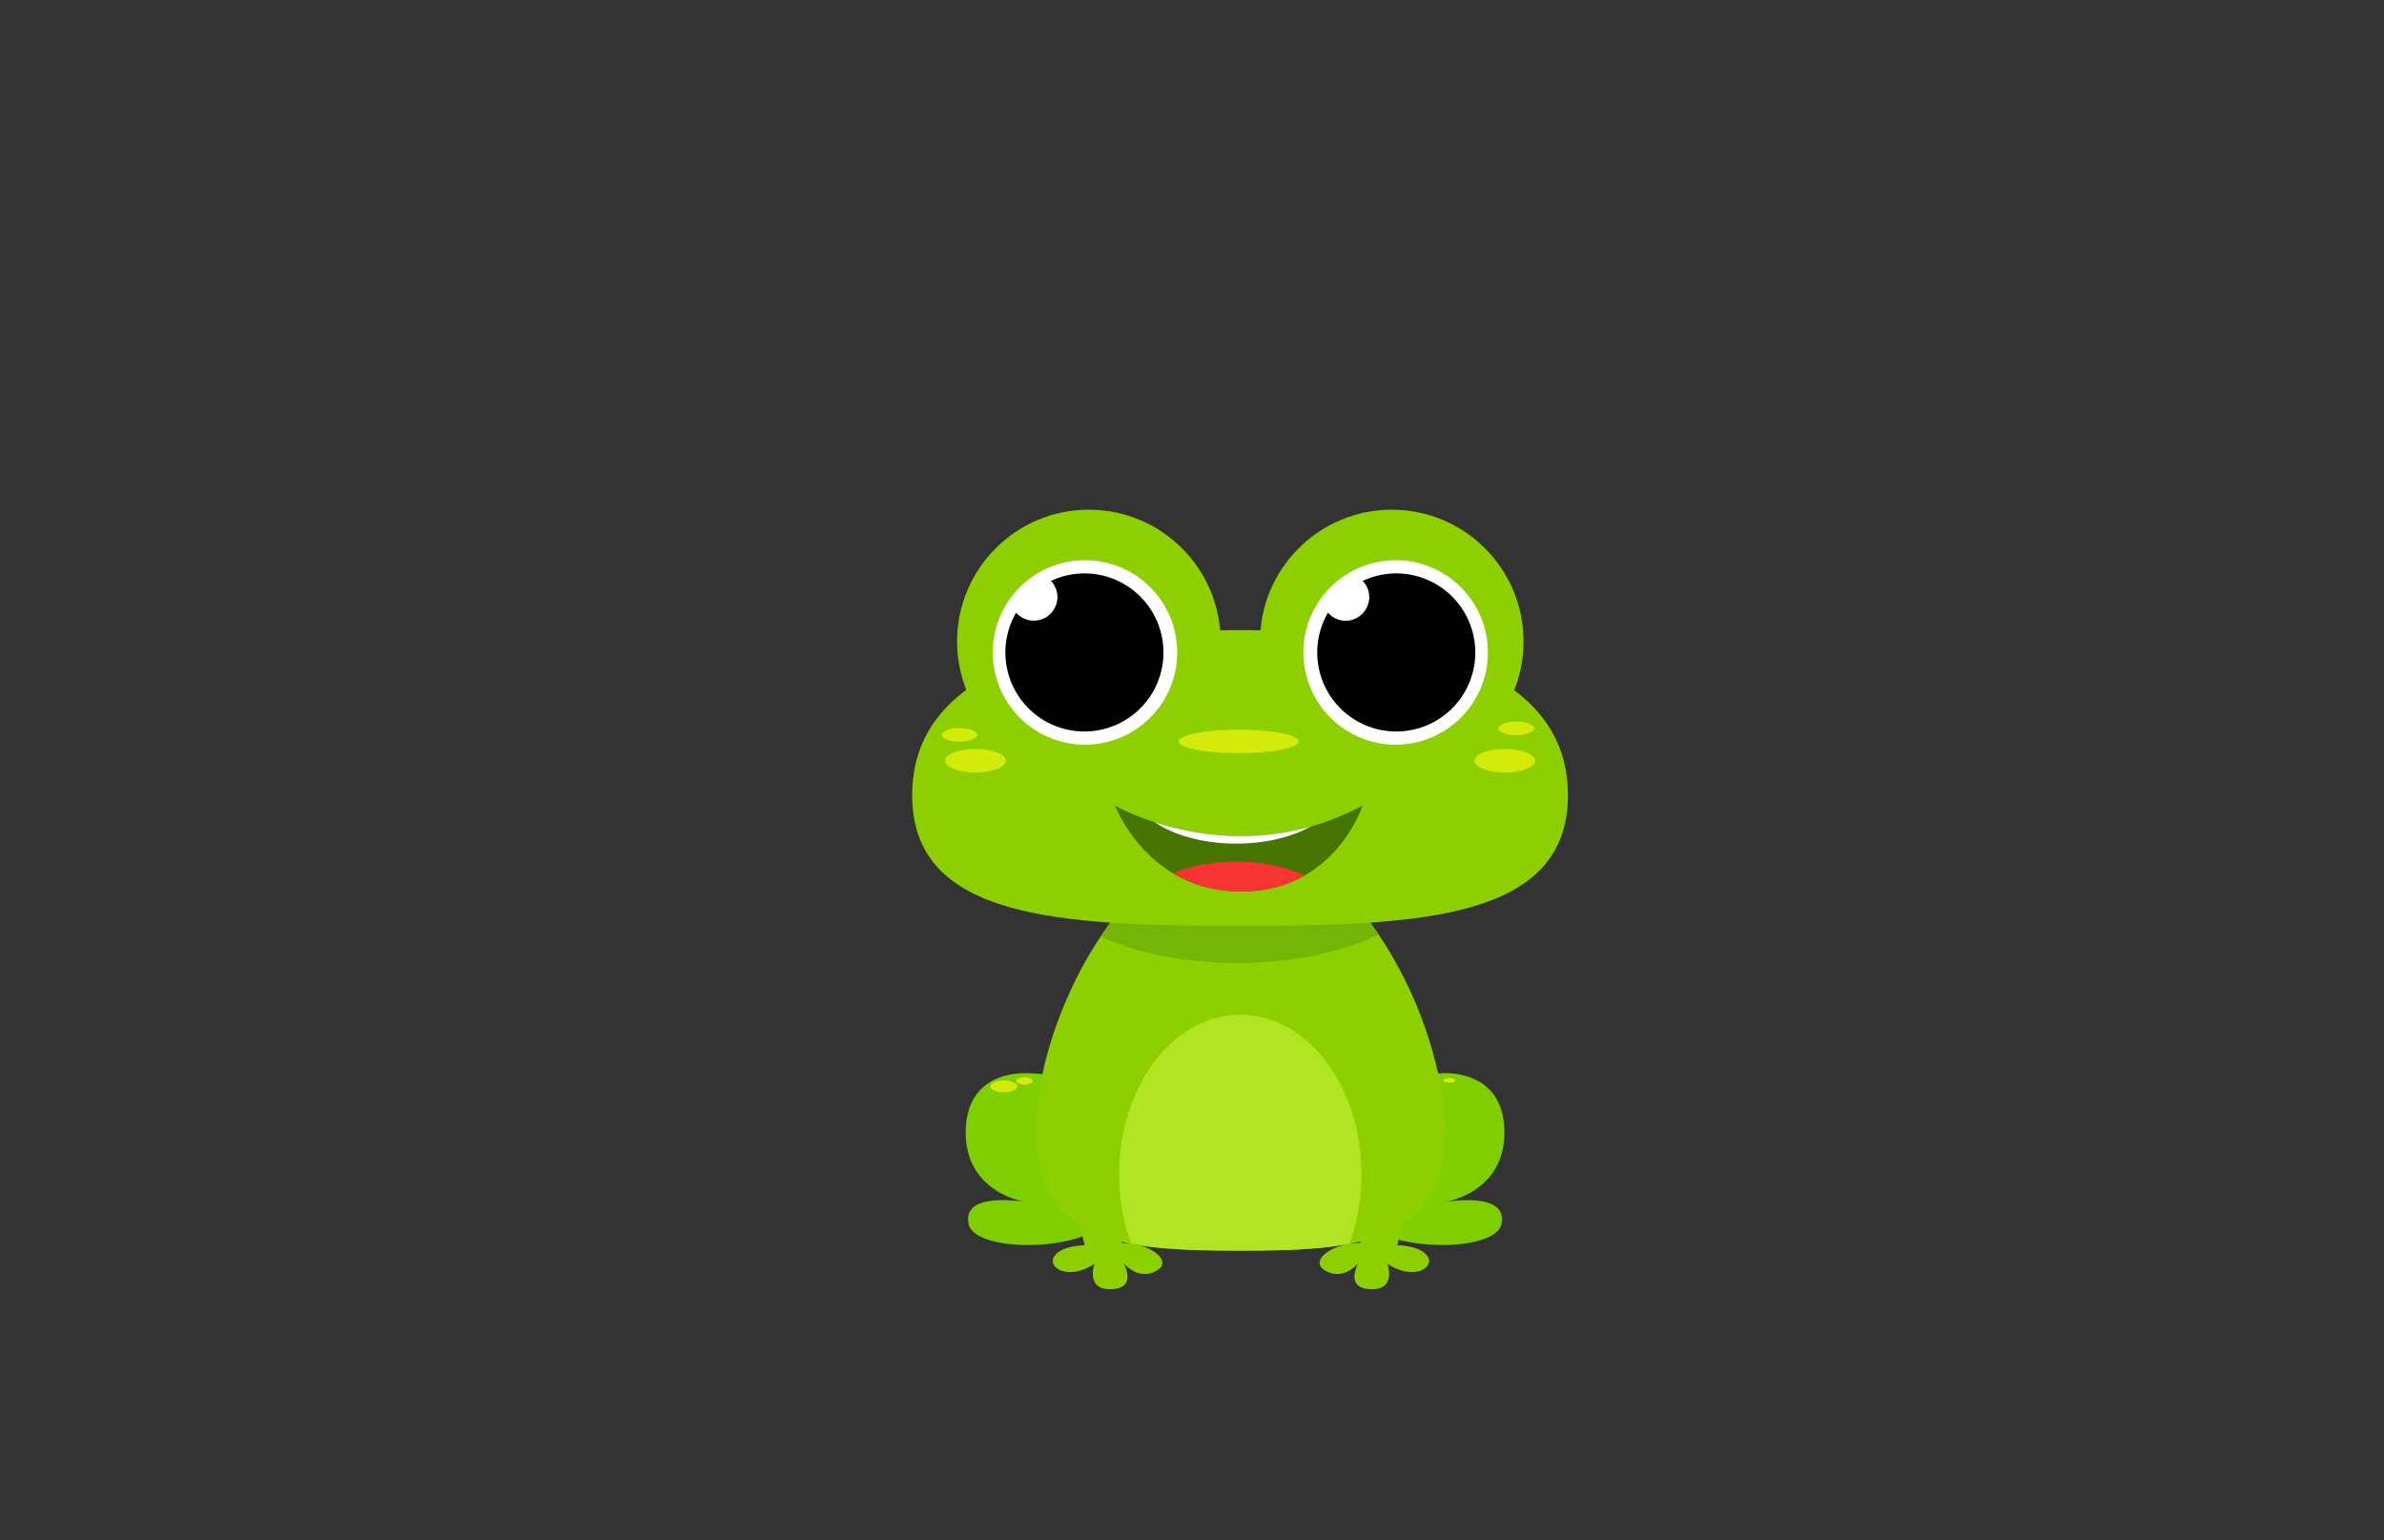 <svg id="Layer_1" data-name="Layer 1" xmlns="http://www.w3.org/2000/svg" xmlns:xlink="http://www.w3.org/1999/xlink" viewBox="0 0 260 168"><rect x="0" y="0" width="260" height="168" fill="#333333" stroke="none"/><defs><style>.cls-1{fill:#8ecf00;}.cls-2{fill:#457500;}.cls-3{fill:#7ece00;}.cls-4{fill:#d3eb0b;}.cls-5{clip-path:url(#clip-path);}.cls-6{fill:#75b506;}.cls-7{fill:#b1e523;}.cls-8{fill:#fff;}.cls-9{clip-path:url(#clip-path-2);}.cls-10{fill:#f73434;}</style><clipPath id="clip-path"><path class="cls-1" d="M157.57,123.4c0,12.32-10,13-22.3,13s-22.3-.65-22.3-13,10-31.65,22.3-31.65S157.57,111.08,157.57,123.4Z"/></clipPath><clipPath id="clip-path-2"><path class="cls-2" d="M121.6,87.86s12.91,7.49,27,0c0,0-3,9.38-13.24,9.38S121.6,87.86,121.6,87.86Z"/></clipPath></defs><path class="cls-3" d="M157.21,117.06s6.7-.64,6.86,6.22-6.54,7.83-6.54,7.83,7-1.28,6.22,2.39-16.6,3-16.12-2.55S148.11,117.06,157.21,117.06Z"/><ellipse class="cls-4" cx="158.05" cy="117.83" rx="0.69" ry="0.25"/><path class="cls-3" d="M112.18,117.06s-6.7-.64-6.86,6.22,6.54,7.83,6.54,7.83-7-1.28-6.22,2.39,16.6,3,16.12-2.55S121.28,117.06,112.18,117.06Z"/><ellipse class="cls-4" cx="109.47" cy="118.49" rx="1.48" ry="0.64"/><ellipse class="cls-4" cx="111.74" cy="117.89" rx="0.91" ry="0.39"/><path class="cls-1" d="M157.57,123.4c0,12.32-10,13-22.3,13s-22.3-.65-22.3-13,10-31.65,22.3-31.65S157.57,111.08,157.57,123.4Z"/><g class="cls-5"><ellipse class="cls-6" cx="134.95" cy="94.96" rx="21.31" ry="10.06"/><ellipse class="cls-7" cx="135.27" cy="128.07" rx="13.22" ry="17.4"/></g><path class="cls-1" d="M171,86.72c0,13.49-16,14.25-35.76,14.25s-35.76-.76-35.76-14.25,16-18,35.76-18S171,73.24,171,86.72Z"/><circle class="cls-1" cx="118.75" cy="69.96" r="14.37"/><circle class="cls-1" cx="151.79" cy="69.96" r="14.37"/><circle class="cls-8" cx="152.21" cy="71.16" r="10.06"/><circle class="cls-8" cx="118.33" cy="71.16" r="10.06"/><path d="M118.27,62.54a8.56,8.56,0,0,0-3.65.82,2.57,2.57,0,1,1-3.8,3.46,8.62,8.62,0,1,0,7.45-4.28Z"/><path d="M152.27,62.54a8.56,8.56,0,0,0-3.65.82,2.54,2.54,0,0,1,.71,1.76,2.58,2.58,0,0,1-2.58,2.58,2.53,2.53,0,0,1-1.92-.88,8.62,8.62,0,1,0,7.44-4.28Z"/><ellipse class="cls-4" cx="106.39" cy="82.97" rx="3.31" ry="1.28"/><ellipse class="cls-4" cx="164.11" cy="82.97" rx="3.31" ry="1.28"/><ellipse class="cls-4" cx="104.65" cy="80.15" rx="1.93" ry="0.74"/><ellipse class="cls-4" cx="165.36" cy="79.44" rx="1.93" ry="0.74"/><path class="cls-2" d="M121.6,87.86s12.91,7.49,27,0c0,0-3,9.38-13.24,9.38S121.6,87.86,121.6,87.86Z"/><g class="cls-9"><ellipse class="cls-10" cx="134.82" cy="100.08" rx="11.29" ry="6.11"/><ellipse class="cls-8" cx="134.82" cy="85.9" rx="11.29" ry="6.11"/></g><ellipse class="cls-4" cx="135.09" cy="80.86" rx="6.55" ry="1.28"/><path class="cls-1" d="M115.68,123.39l2.6,12.42s-2.49,0-3.3,1.22,1.55,2.7,4.39.81c0,0-1.06,2.88,1.85,2.77s1.3-2.87,1.3-2.87,1.58,2,3.58.87-.88-3.08-3.75-3.05c0,0-.84-7.91-.94-12s-1.07-6.73-3.55-6.87S115.24,121.52,115.68,123.39Z"/><path class="cls-1" d="M155,123.39l-2.6,12.42s2.49,0,3.3,1.22-1.54,2.7-4.39.81c0,0,1.06,2.88-1.85,2.77s-1.3-2.87-1.3-2.87-1.58,2-3.58.87.88-3.08,3.75-3.05c0,0,.85-7.91.94-12s1.07-6.73,3.55-6.87S155.4,121.52,155,123.39Z"/></svg>